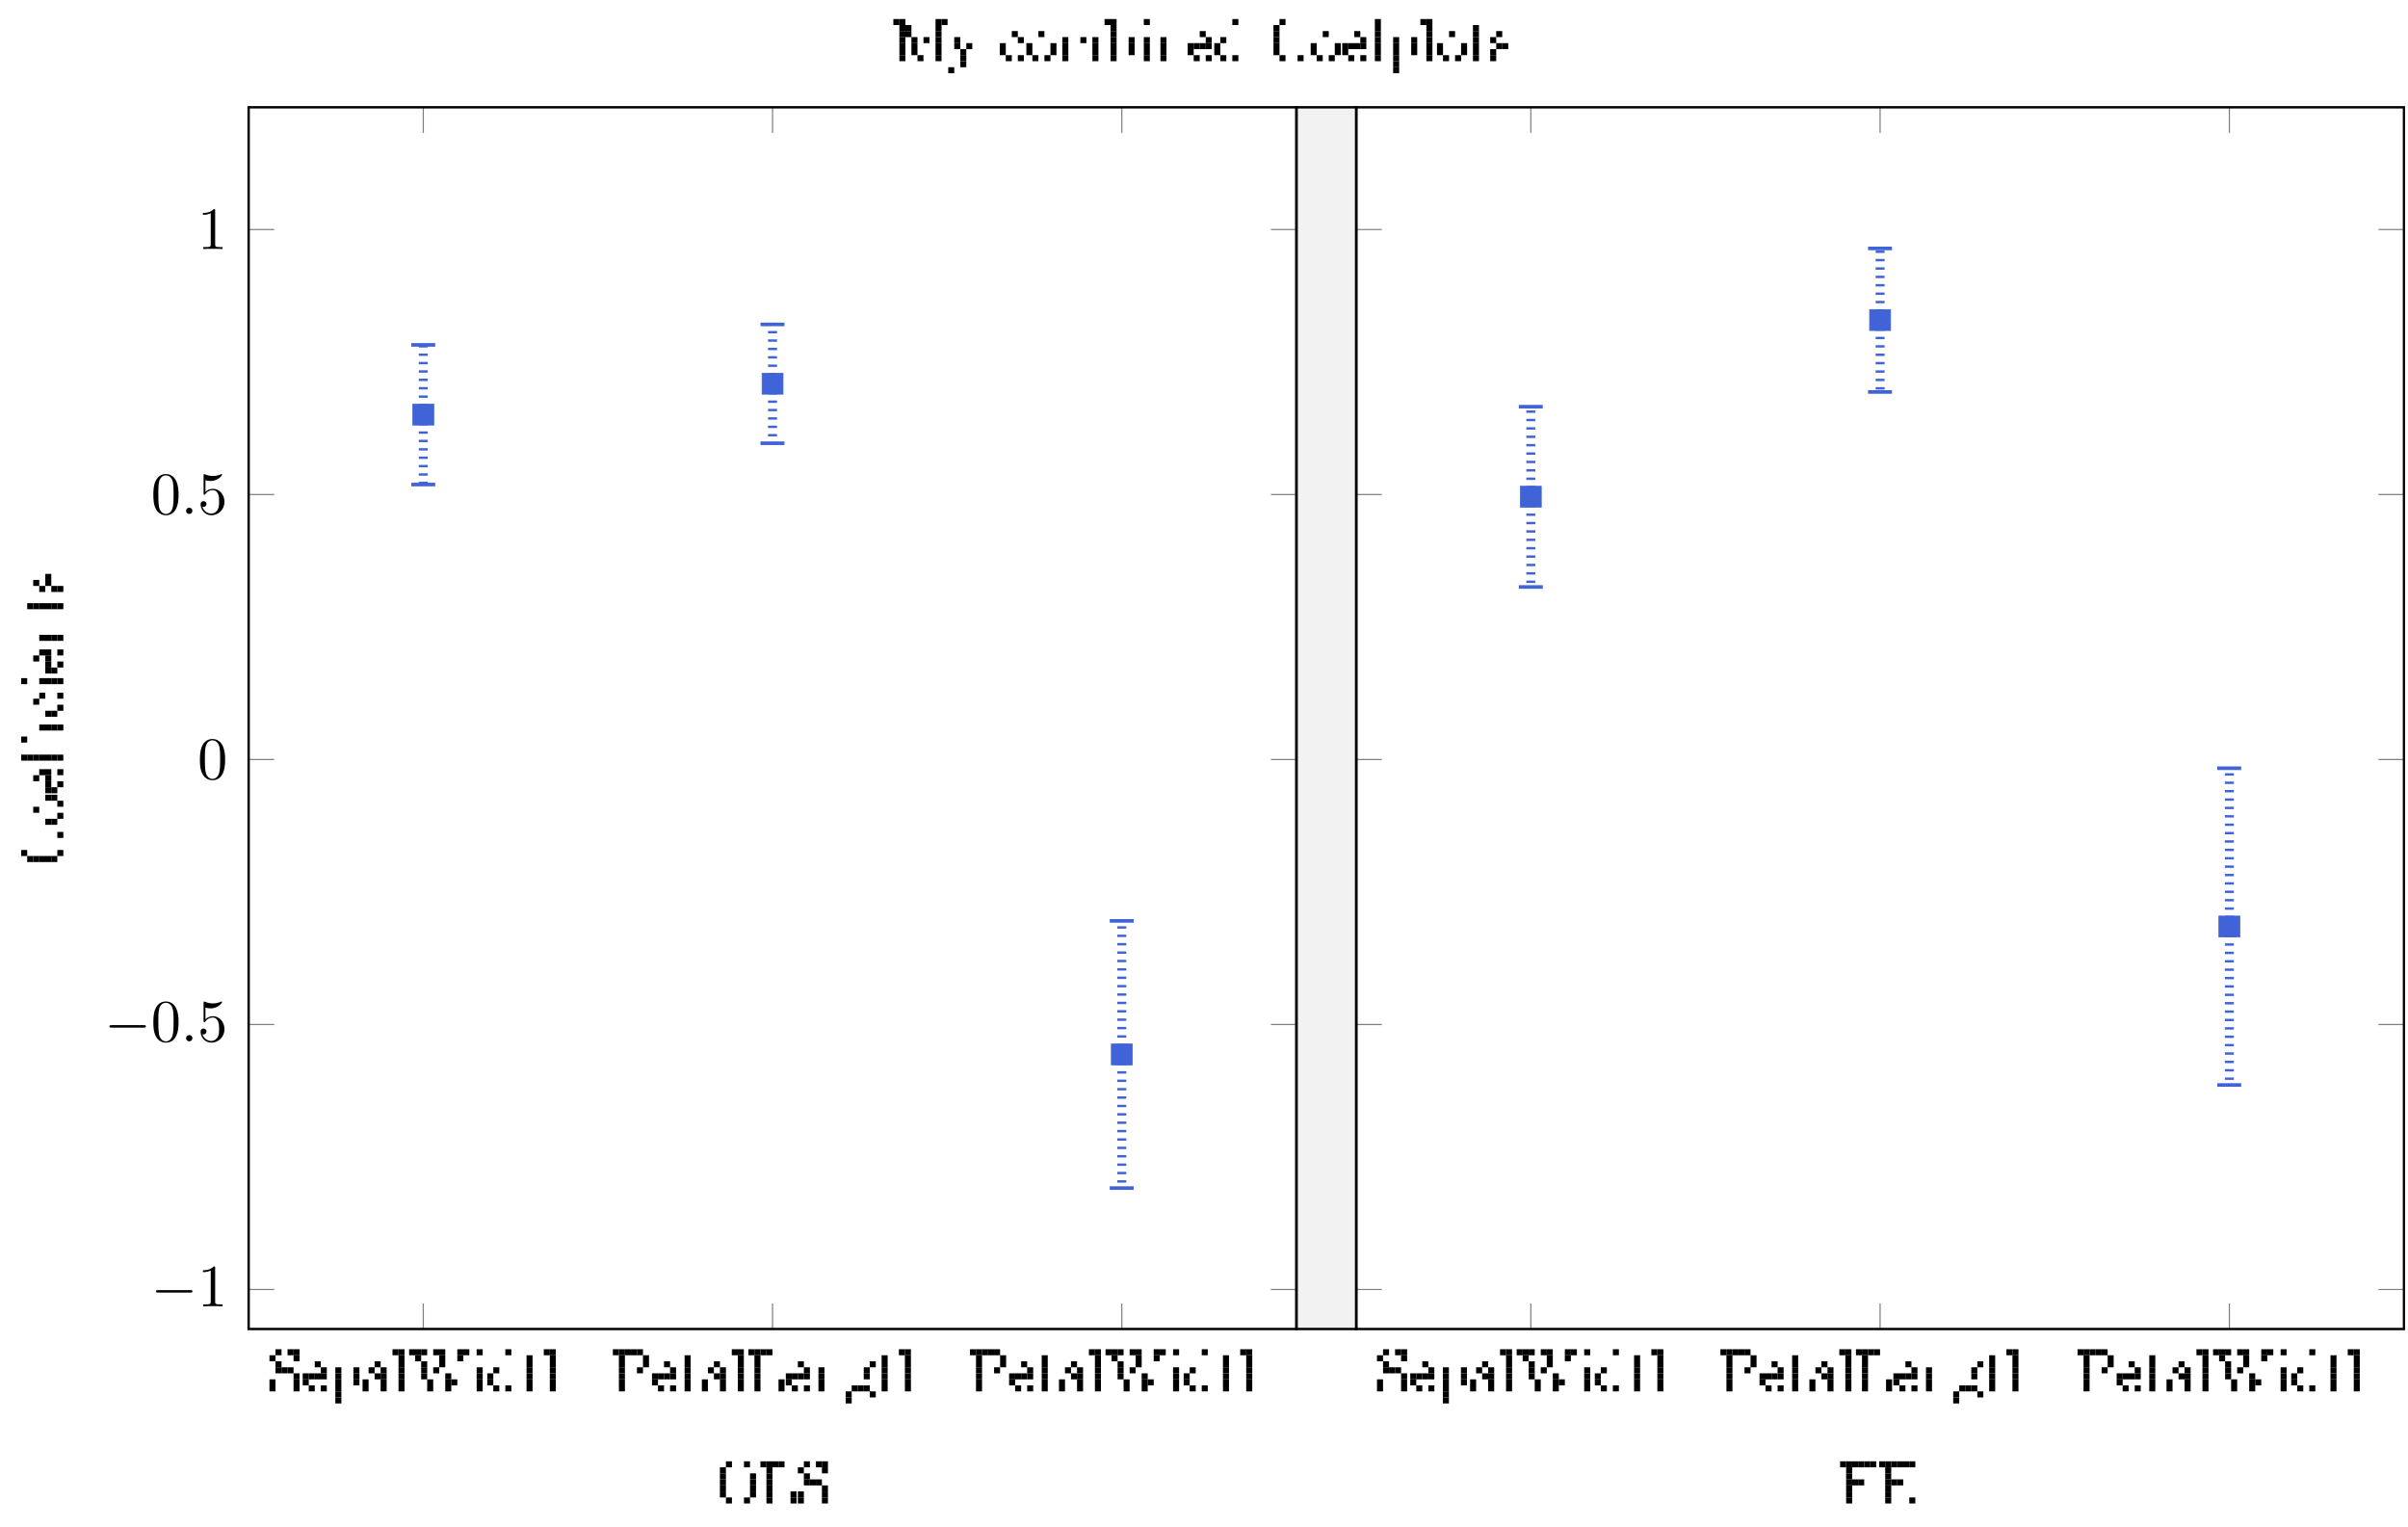 <?xml version="1.0" encoding="UTF-8"?>
<svg xmlns="http://www.w3.org/2000/svg" xmlns:xlink="http://www.w3.org/1999/xlink" width="399.869pt" height="253.461pt" viewBox="0 0 399.869 253.461" version="1.2">
<defs>
<g>
<symbol overflow="visible" id="glyph1-0">
<path style="stroke:none;" d=""/>
</symbol>
<symbol overflow="visible" id="glyph1-1">
<path style="stroke:none;" d="M 6.547 -2.281 C 6.719 -2.281 6.891 -2.281 6.891 -2.484 C 6.891 -2.688 6.719 -2.688 6.547 -2.688 L 1.172 -2.688 C 1 -2.688 0.828 -2.688 0.828 -2.484 C 0.828 -2.281 1 -2.281 1.172 -2.281 Z M 6.547 -2.281 "/>
</symbol>
<symbol overflow="visible" id="glyph2-0">
<path style="stroke:none;" d=""/>
</symbol>
<symbol overflow="visible" id="glyph2-1">
<path style="stroke:none;" d="M 2.922 -6.359 C 2.922 -6.594 2.922 -6.625 2.688 -6.625 C 2.078 -5.984 1.203 -5.984 0.891 -5.984 L 0.891 -5.672 C 1.078 -5.672 1.672 -5.672 2.188 -5.938 L 2.188 -0.781 C 2.188 -0.422 2.156 -0.312 1.266 -0.312 L 0.938 -0.312 L 0.938 0 C 1.297 -0.031 2.156 -0.031 2.547 -0.031 C 2.953 -0.031 3.812 -0.031 4.156 0 L 4.156 -0.312 L 3.844 -0.312 C 2.953 -0.312 2.922 -0.422 2.922 -0.781 Z M 2.922 -6.359 "/>
</symbol>
<symbol overflow="visible" id="glyph2-2">
<path style="stroke:none;" d="M 4.578 -3.188 C 4.578 -3.969 4.516 -4.766 4.172 -5.5 C 3.719 -6.453 2.906 -6.625 2.484 -6.625 C 1.891 -6.625 1.156 -6.359 0.75 -5.438 C 0.438 -4.75 0.391 -3.969 0.391 -3.188 C 0.391 -2.438 0.422 -1.547 0.828 -0.781 C 1.266 0.016 1.984 0.219 2.469 0.219 C 3.016 0.219 3.766 0.016 4.203 -0.938 C 4.516 -1.625 4.578 -2.391 4.578 -3.188 Z M 2.469 0 C 2.094 0 1.5 -0.25 1.328 -1.203 C 1.219 -1.797 1.219 -2.719 1.219 -3.297 C 1.219 -3.938 1.219 -4.594 1.297 -5.125 C 1.484 -6.312 2.219 -6.406 2.469 -6.406 C 2.797 -6.406 3.453 -6.219 3.641 -5.234 C 3.75 -4.688 3.75 -3.922 3.75 -3.297 C 3.75 -2.547 3.75 -1.875 3.641 -1.25 C 3.484 -0.297 2.922 0 2.469 0 Z M 2.469 0 "/>
</symbol>
<symbol overflow="visible" id="glyph2-3">
<path style="stroke:none;" d="M 4.469 -2 C 4.469 -3.188 3.641 -4.172 2.578 -4.172 C 2.094 -4.172 1.672 -4.016 1.312 -3.672 L 1.312 -5.609 C 1.516 -5.547 1.844 -5.469 2.156 -5.469 C 3.375 -5.469 4.078 -6.375 4.078 -6.516 C 4.078 -6.562 4.047 -6.625 3.969 -6.625 C 3.969 -6.625 3.938 -6.625 3.891 -6.594 C 3.703 -6.5 3.203 -6.297 2.547 -6.297 C 2.141 -6.297 1.688 -6.375 1.219 -6.578 C 1.141 -6.609 1.125 -6.609 1.109 -6.609 C 1 -6.609 1 -6.531 1 -6.375 L 1 -3.422 C 1 -3.25 1 -3.172 1.141 -3.172 C 1.219 -3.172 1.234 -3.203 1.266 -3.266 C 1.375 -3.422 1.75 -3.953 2.547 -3.953 C 3.078 -3.953 3.312 -3.5 3.406 -3.312 C 3.562 -2.953 3.578 -2.562 3.578 -2.062 C 3.578 -1.719 3.578 -1.125 3.344 -0.703 C 3.094 -0.312 2.734 -0.062 2.281 -0.062 C 1.547 -0.062 0.984 -0.594 0.812 -1.172 C 0.844 -1.156 0.875 -1.156 0.984 -1.156 C 1.312 -1.156 1.484 -1.406 1.484 -1.641 C 1.484 -1.875 1.312 -2.125 0.984 -2.125 C 0.844 -2.125 0.5 -2.062 0.5 -1.594 C 0.5 -0.75 1.188 0.219 2.297 0.219 C 3.453 0.219 4.469 -0.734 4.469 -2 Z M 4.469 -2 "/>
</symbol>
<symbol overflow="visible" id="glyph3-0">
<path style="stroke:none;" d=""/>
</symbol>
<symbol overflow="visible" id="glyph3-1">
<path style="stroke:none;" d="M 1.906 -0.531 C 1.906 -0.812 1.672 -1.047 1.375 -1.047 C 1.094 -1.047 0.859 -0.812 0.859 -0.531 C 0.859 -0.234 1.094 0 1.375 0 C 1.672 0 1.906 -0.234 1.906 -0.531 Z M 1.906 -0.531 "/>
</symbol>
<symbol overflow="visible" id="glyph0-0">
<g transform="matrix(1,0,0,1,0,-8)">
<rect x="1" y="1" width="1" height="1"/>
<rect x="3" y="1" width="1" height="1"/>
<rect x="4" y="1" width="1" height="1"/>
<rect x="0" y="2" width="1" height="1"/>
<rect x="4" y="2" width="1" height="1"/>
<rect x="1" y="3" width="1" height="1"/>
<rect x="1" y="4" width="1" height="1"/>
<rect x="2" y="4" width="1" height="1"/>
<rect x="3" y="4" width="1" height="1"/>
<rect x="4" y="5" width="1" height="1"/>
<rect x="0" y="6" width="1" height="1"/>
<rect x="4" y="6" width="1" height="1"/>
<rect x="0" y="7" width="1" height="1"/>
<rect x="4" y="7" width="1" height="1"/>
</g>
</symbol>
<symbol overflow="visible" id="glyph0-1">
<g transform="matrix(1,0,0,1,0,-5)">
<rect x="2" y="0" width="1" height="1"/>
<rect x="3" y="1" width="1" height="1"/>
<rect x="0" y="2" width="1" height="1"/>
<rect x="1" y="2" width="1" height="1"/>
<rect x="2" y="2" width="1" height="1"/>
<rect x="3" y="2" width="1" height="1"/>
<rect x="0" y="3" width="1" height="1"/>
<rect x="1" y="4" width="1" height="1"/>
<rect x="3" y="4" width="1" height="1"/>
</g>
</symbol>
<symbol overflow="visible" id="glyph0-2">
<g transform="matrix(1,0,0,1,0,-5)">
<rect x="1" y="1" width="1" height="1"/>
<rect x="4" y="1" width="1" height="1"/>
<rect x="1" y="2" width="1" height="1"/>
<rect x="4" y="2" width="1" height="1"/>
<rect x="1" y="3" width="1" height="1"/>
<rect x="4" y="3" width="1" height="1"/>
<rect x="1" y="4" width="1" height="1"/>
<rect x="1" y="5" width="1" height="1"/>
<rect x="1" y="6" width="1" height="1"/>
</g>
</symbol>
<symbol overflow="visible" id="glyph0-3">
<g transform="matrix(1,0,0,1,0,-5)">
<rect x="2" y="0" width="1" height="1"/>
<rect x="1" y="1" width="1" height="1"/>
<rect x="3" y="1" width="1" height="1"/>
<rect x="2" y="2" width="1" height="1"/>
<rect x="3" y="2" width="1" height="1"/>
<rect x="0" y="3" width="1" height="1"/>
<rect x="3" y="3" width="1" height="1"/>
<rect x="0" y="4" width="1" height="1"/>
<rect x="3" y="4" width="1" height="1"/>
</g>
</symbol>
<symbol overflow="visible" id="glyph0-4">
<g transform="matrix(1,0,0,1,0,-7)">
<rect x="0" y="0" width="1" height="1"/>
<rect x="1" y="0" width="1" height="1"/>
<rect x="1" y="1" width="1" height="1"/>
<rect x="1" y="2" width="1" height="1"/>
<rect x="1" y="3" width="1" height="1"/>
<rect x="1" y="4" width="1" height="1"/>
<rect x="1" y="5" width="1" height="1"/>
<rect x="1" y="6" width="1" height="1"/>
</g>
</symbol>
<symbol overflow="visible" id="glyph0-5">
<g transform="matrix(1,0,0,1,0,-7)">
<rect x="0" y="0" width="1" height="1"/>
<rect x="1" y="0" width="1" height="1"/>
<rect x="2" y="0" width="1" height="1"/>
<rect x="4" y="0" width="1" height="1"/>
<rect x="5" y="0" width="1" height="1"/>
<rect x="8" y="0" width="1" height="1"/>
<rect x="9" y="0" width="1" height="1"/>
<rect x="1" y="1" width="1" height="1"/>
<rect x="5" y="1" width="1" height="1"/>
<rect x="8" y="1" width="1" height="1"/>
<rect x="2" y="2" width="1" height="1"/>
<rect x="5" y="2" width="1" height="1"/>
<rect x="2" y="3" width="1" height="1"/>
<rect x="4" y="3" width="1" height="1"/>
<rect x="2" y="4" width="1" height="1"/>
<rect x="6" y="4" width="1" height="1"/>
<rect x="3" y="5" width="1" height="1"/>
<rect x="6" y="5" width="1" height="1"/>
<rect x="7" y="5" width="1" height="1"/>
<rect x="3" y="6" width="1" height="1"/>
<rect x="6" y="6" width="1" height="1"/>
</g>
</symbol>
<symbol overflow="visible" id="glyph0-6">
<g transform="matrix(1,0,0,1,0,-7)">
<rect x="1" y="0" width="1" height="1"/>
<rect x="1" y="3" width="1" height="1"/>
<rect x="1" y="4" width="1" height="1"/>
<rect x="1" y="5" width="1" height="1"/>
<rect x="1" y="6" width="1" height="1"/>
</g>
</symbol>
<symbol overflow="visible" id="glyph0-7">
<g transform="matrix(1,0,0,1,0,-7)">
<rect x="3" y="0" width="1" height="1"/>
<rect x="1" y="3" width="1" height="1"/>
<rect x="0" y="4" width="1" height="1"/>
<rect x="0" y="5" width="1" height="1"/>
<rect x="1" y="6" width="1" height="1"/>
<rect x="3" y="6" width="1" height="1"/>
</g>
</symbol>
<symbol overflow="visible" id="glyph0-8">
<g transform="matrix(1,0,0,1,0,-7)">
<rect x="1" y="1" width="1" height="1"/>
<rect x="1" y="2" width="1" height="1"/>
<rect x="1" y="3" width="1" height="1"/>
<rect x="1" y="4" width="1" height="1"/>
<rect x="1" y="5" width="1" height="1"/>
<rect x="1" y="6" width="1" height="1"/>
</g>
</symbol>
<symbol overflow="visible" id="glyph0-9">
<g transform="matrix(1,0,0,1,0,-7)">
<rect x="0" y="0" width="1" height="1"/>
<rect x="1" y="0" width="1" height="1"/>
<rect x="1" y="1" width="1" height="1"/>
<rect x="1" y="2" width="1" height="1"/>
<rect x="1" y="3" width="1" height="1"/>
<rect x="1" y="4" width="1" height="1"/>
<rect x="1" y="5" width="1" height="1"/>
<rect x="1" y="6" width="1" height="1"/>
</g>
</symbol>
<symbol overflow="visible" id="glyph0-10">
<g transform="matrix(1,0,0,1,0,-7)">
<rect x="0" y="0" width="1" height="1"/>
<rect x="1" y="0" width="1" height="1"/>
<rect x="2" y="0" width="1" height="1"/>
<rect x="3" y="0" width="1" height="1"/>
<rect x="4" y="0" width="1" height="1"/>
<rect x="1" y="1" width="1" height="1"/>
<rect x="5" y="1" width="1" height="1"/>
<rect x="1" y="2" width="1" height="1"/>
<rect x="5" y="2" width="1" height="1"/>
<rect x="1" y="3" width="1" height="1"/>
<rect x="4" y="3" width="1" height="1"/>
<rect x="1" y="4" width="1" height="1"/>
<rect x="1" y="5" width="1" height="1"/>
<rect x="1" y="6" width="1" height="1"/>
</g>
</symbol>
<symbol overflow="visible" id="glyph0-11">
<g transform="matrix(1,0,0,1,0,-7)">
<rect x="0" y="0" width="1" height="1"/>
<rect x="1" y="0" width="1" height="1"/>
<rect x="2" y="0" width="1" height="1"/>
<rect x="3" y="0" width="1" height="1"/>
<rect x="1" y="1" width="1" height="1"/>
<rect x="1" y="2" width="1" height="1"/>
<rect x="1" y="3" width="1" height="1"/>
<rect x="1" y="4" width="1" height="1"/>
<rect x="1" y="5" width="1" height="1"/>
<rect x="5" y="5" width="1" height="1"/>
<rect x="1" y="6" width="1" height="1"/>
<rect x="5" y="6" width="1" height="1"/>
</g>
</symbol>
<symbol overflow="visible" id="glyph0-12">
<g transform="matrix(1,0,0,1,0,-5)">
<rect x="1" y="1" width="1" height="1"/>
<rect x="1" y="2" width="1" height="1"/>
<rect x="1" y="3" width="1" height="1"/>
<rect x="1" y="4" width="1" height="1"/>
</g>
</symbol>
<symbol overflow="visible" id="glyph0-13">
<g transform="matrix(1,0,0,1,0,-5)">
<rect x="4" y="0" width="1" height="1"/>
<rect x="3" y="1" width="1" height="1"/>
<rect x="3" y="2" width="1" height="1"/>
<rect x="1" y="4" width="1" height="1"/>
<rect x="2" y="4" width="1" height="1"/>
<rect x="3" y="4" width="1" height="1"/>
<rect x="0" y="5" width="1" height="1"/>
<rect x="4" y="5" width="1" height="1"/>
<rect x="0" y="6" width="1" height="1"/>
</g>
</symbol>
<symbol overflow="visible" id="glyph0-14">
<g transform="matrix(1,0,0,1,0,-8)">
<rect x="2" y="1" width="1" height="1"/>
<rect x="5" y="1" width="1" height="1"/>
<rect x="1" y="2" width="1" height="1"/>
<rect x="1" y="3" width="1" height="1"/>
<rect x="6" y="3" width="1" height="1"/>
<rect x="1" y="4" width="1" height="1"/>
<rect x="6" y="4" width="1" height="1"/>
<rect x="1" y="5" width="1" height="1"/>
<rect x="6" y="5" width="1" height="1"/>
<rect x="1" y="6" width="1" height="1"/>
<rect x="6" y="6" width="1" height="1"/>
<rect x="2" y="7" width="1" height="1"/>
<rect x="5" y="7" width="1" height="1"/>
</g>
</symbol>
<symbol overflow="visible" id="glyph0-15">
<g transform="matrix(1,0,0,1,0,-7)">
<rect x="0" y="0" width="1" height="1"/>
<rect x="1" y="0" width="1" height="1"/>
<rect x="2" y="0" width="1" height="1"/>
<rect x="3" y="0" width="1" height="1"/>
<rect x="4" y="0" width="1" height="1"/>
<rect x="5" y="0" width="1" height="1"/>
<rect x="1" y="1" width="1" height="1"/>
<rect x="1" y="2" width="1" height="1"/>
<rect x="1" y="3" width="1" height="1"/>
<rect x="2" y="3" width="1" height="1"/>
<rect x="3" y="3" width="1" height="1"/>
<rect x="1" y="4" width="1" height="1"/>
<rect x="1" y="5" width="1" height="1"/>
<rect x="1" y="6" width="1" height="1"/>
</g>
</symbol>
<symbol overflow="visible" id="glyph0-16">
<g transform="matrix(1,0,0,1,0,-7)">
<rect x="0" y="0" width="1" height="1"/>
<rect x="1" y="0" width="1" height="1"/>
<rect x="2" y="0" width="1" height="1"/>
<rect x="3" y="0" width="1" height="1"/>
<rect x="4" y="0" width="1" height="1"/>
<rect x="5" y="0" width="1" height="1"/>
<rect x="1" y="1" width="1" height="1"/>
<rect x="1" y="2" width="1" height="1"/>
<rect x="1" y="3" width="1" height="1"/>
<rect x="2" y="3" width="1" height="1"/>
<rect x="3" y="3" width="1" height="1"/>
<rect x="1" y="4" width="1" height="1"/>
<rect x="1" y="5" width="1" height="1"/>
<rect x="1" y="6" width="1" height="1"/>
<rect x="5" y="6" width="1" height="1"/>
</g>
</symbol>
<symbol overflow="visible" id="glyph0-17">
<g transform="matrix(1,0,0,1,0,-7)">
<rect x="0" y="0" width="1" height="1"/>
<rect x="1" y="0" width="1" height="1"/>
<rect x="7" y="0" width="1" height="1"/>
<rect x="8" y="0" width="1" height="1"/>
<rect x="1" y="1" width="1" height="1"/>
<rect x="2" y="1" width="1" height="1"/>
<rect x="7" y="1" width="1" height="1"/>
<rect x="1" y="2" width="1" height="1"/>
<rect x="2" y="2" width="1" height="1"/>
<rect x="7" y="2" width="1" height="1"/>
<rect x="1" y="3" width="1" height="1"/>
<rect x="3" y="3" width="1" height="1"/>
<rect x="5" y="3" width="1" height="1"/>
<rect x="7" y="3" width="1" height="1"/>
<rect x="1" y="4" width="1" height="1"/>
<rect x="3" y="4" width="1" height="1"/>
<rect x="7" y="4" width="1" height="1"/>
<rect x="1" y="5" width="1" height="1"/>
<rect x="3" y="5" width="1" height="1"/>
<rect x="7" y="5" width="1" height="1"/>
<rect x="1" y="6" width="1" height="1"/>
<rect x="4" y="6" width="1" height="1"/>
<rect x="7" y="6" width="1" height="1"/>
</g>
</symbol>
<symbol overflow="visible" id="glyph0-18">
<g transform="matrix(1,0,0,1,0,-5)">
<rect x="1" y="1" width="1" height="1"/>
<rect x="1" y="2" width="1" height="1"/>
<rect x="3" y="2" width="1" height="1"/>
<rect x="2" y="3" width="1" height="1"/>
<rect x="2" y="4" width="1" height="1"/>
<rect x="2" y="5" width="1" height="1"/>
<rect x="0" y="6" width="1" height="1"/>
</g>
</symbol>
<symbol overflow="visible" id="glyph0-19">
<g transform="matrix(1,0,0,1,0,-5)">
<rect x="2" y="0" width="1" height="1"/>
<rect x="3" y="1" width="1" height="1"/>
<rect x="0" y="2" width="1" height="1"/>
<rect x="0" y="3" width="1" height="1"/>
<rect x="1" y="4" width="1" height="1"/>
<rect x="3" y="4" width="1" height="1"/>
</g>
</symbol>
<symbol overflow="visible" id="glyph0-20">
<g transform="matrix(1,0,0,1,0,-5)">
<rect x="2" y="0" width="1" height="1"/>
<rect x="0" y="2" width="1" height="1"/>
<rect x="4" y="2" width="1" height="1"/>
<rect x="0" y="3" width="1" height="1"/>
<rect x="4" y="3" width="1" height="1"/>
<rect x="1" y="4" width="1" height="1"/>
<rect x="3" y="4" width="1" height="1"/>
</g>
</symbol>
<symbol overflow="visible" id="glyph0-21">
<g transform="matrix(1,0,0,1,0,-5)">
<rect x="1" y="1" width="1" height="1"/>
<rect x="4" y="1" width="1" height="1"/>
<rect x="6" y="1" width="1" height="1"/>
<rect x="1" y="2" width="1" height="1"/>
<rect x="6" y="2" width="1" height="1"/>
<rect x="1" y="3" width="1" height="1"/>
<rect x="6" y="3" width="1" height="1"/>
<rect x="1" y="4" width="1" height="1"/>
<rect x="6" y="4" width="1" height="1"/>
</g>
</symbol>
<symbol overflow="visible" id="glyph0-22">
<g transform="matrix(1,0,0,1,0,-7)">
<rect x="0" y="0" width="1" height="1"/>
<rect x="1" y="0" width="1" height="1"/>
<rect x="1" y="1" width="1" height="1"/>
<rect x="1" y="2" width="1" height="1"/>
<rect x="1" y="3" width="1" height="1"/>
<rect x="4" y="3" width="1" height="1"/>
<rect x="1" y="4" width="1" height="1"/>
<rect x="4" y="4" width="1" height="1"/>
<rect x="1" y="5" width="1" height="1"/>
<rect x="4" y="5" width="1" height="1"/>
<rect x="1" y="6" width="1" height="1"/>
</g>
</symbol>
<symbol overflow="visible" id="glyph0-23">
<g transform="matrix(1,0,0,1,0,-8)">
<rect x="2" y="1" width="1" height="1"/>
<rect x="1" y="2" width="1" height="1"/>
<rect x="1" y="3" width="1" height="1"/>
<rect x="1" y="4" width="1" height="1"/>
<rect x="1" y="5" width="1" height="1"/>
<rect x="1" y="6" width="1" height="1"/>
<rect x="2" y="7" width="1" height="1"/>
<rect x="5" y="7" width="1" height="1"/>
</g>
</symbol>
<symbol overflow="visible" id="glyph0-24">
<g transform="matrix(1,0,0,1,0,-8)">
<rect x="1" y="1" width="1" height="1"/>
<rect x="1" y="2" width="1" height="1"/>
<rect x="1" y="3" width="1" height="1"/>
<rect x="1" y="4" width="1" height="1"/>
<rect x="1" y="5" width="1" height="1"/>
<rect x="1" y="6" width="1" height="1"/>
<rect x="1" y="7" width="1" height="1"/>
</g>
</symbol>
<symbol overflow="visible" id="glyph0-25">
<g transform="matrix(1,0,0,1,0,-5)">
<rect x="1" y="0" width="1" height="1"/>
<rect x="0" y="1" width="1" height="1"/>
<rect x="1" y="2" width="1" height="1"/>
<rect x="2" y="2" width="1" height="1"/>
<rect x="0" y="3" width="1" height="1"/>
<rect x="0" y="4" width="1" height="1"/>
</g>
</symbol>
<symbol overflow="visible" id="glyph4-0">
<g transform="matrix(1,0,0,1,-8,-7)">
<rect x="7" y="1" width="1" height="1"/>
<rect x="1" y="4" width="1" height="1"/>
<rect x="7" y="4" width="1" height="1"/>
<rect x="2" y="5" width="1" height="1"/>
<rect x="3" y="5" width="1" height="1"/>
<rect x="4" y="5" width="1" height="1"/>
<rect x="5" y="5" width="1" height="1"/>
<rect x="6" y="5" width="1" height="1"/>
</g>
</symbol>
<symbol overflow="visible" id="glyph4-1">
<g transform="matrix(1,0,0,1,-5,-5)">
<rect x="2" y="0" width="1" height="1"/>
<rect x="3" y="0" width="1" height="1"/>
<rect x="4" y="1" width="1" height="1"/>
<rect x="0" y="2" width="1" height="1"/>
<rect x="4" y="3" width="1" height="1"/>
<rect x="2" y="4" width="1" height="1"/>
<rect x="3" y="4" width="1" height="1"/>
</g>
</symbol>
<symbol overflow="visible" id="glyph4-2">
<g transform="matrix(1,0,0,1,-5,-5)">
<rect x="1" y="1" width="1" height="1"/>
<rect x="2" y="1" width="1" height="1"/>
<rect x="4" y="1" width="1" height="1"/>
<rect x="0" y="2" width="1" height="1"/>
<rect x="2" y="2" width="1" height="1"/>
<rect x="2" y="3" width="1" height="1"/>
<rect x="4" y="3" width="1" height="1"/>
<rect x="2" y="4" width="1" height="1"/>
<rect x="3" y="4" width="1" height="1"/>
</g>
</symbol>
<symbol overflow="visible" id="glyph4-3">
<g transform="matrix(1,0,0,1,-8,-9)">
<rect x="4" y="2" width="1" height="1"/>
<rect x="5" y="2" width="1" height="1"/>
<rect x="6" y="2" width="1" height="1"/>
<rect x="7" y="2" width="1" height="1"/>
<rect x="1" y="4" width="1" height="1"/>
<rect x="1" y="7" width="1" height="1"/>
<rect x="2" y="7" width="1" height="1"/>
<rect x="3" y="7" width="1" height="1"/>
<rect x="4" y="7" width="1" height="1"/>
<rect x="5" y="7" width="1" height="1"/>
<rect x="6" y="7" width="1" height="1"/>
<rect x="7" y="7" width="1" height="1"/>
</g>
</symbol>
<symbol overflow="visible" id="glyph4-4">
<g transform="matrix(1,0,0,1,-5,-5)">
<rect x="1" y="1" width="1" height="1"/>
<rect x="4" y="1" width="1" height="1"/>
<rect x="0" y="2" width="1" height="1"/>
<rect x="4" y="3" width="1" height="1"/>
<rect x="2" y="4" width="1" height="1"/>
<rect x="3" y="4" width="1" height="1"/>
</g>
</symbol>
<symbol overflow="visible" id="glyph4-5">
<g transform="matrix(1,0,0,1,-7,-3)">
<rect x="0" y="1" width="1" height="1"/>
<rect x="3" y="1" width="1" height="1"/>
<rect x="4" y="1" width="1" height="1"/>
<rect x="5" y="1" width="1" height="1"/>
<rect x="6" y="1" width="1" height="1"/>
</g>
</symbol>
<symbol overflow="visible" id="glyph4-6">
<g transform="matrix(1,0,0,1,-5,-6)">
<rect x="1" y="4" width="1" height="1"/>
<rect x="2" y="4" width="1" height="1"/>
<rect x="3" y="4" width="1" height="1"/>
<rect x="4" y="4" width="1" height="1"/>
</g>
</symbol>
<symbol overflow="visible" id="glyph4-7">
<g transform="matrix(1,0,0,1,-7,-4)">
<rect x="1" y="2" width="1" height="1"/>
<rect x="2" y="2" width="1" height="1"/>
<rect x="3" y="2" width="1" height="1"/>
<rect x="4" y="2" width="1" height="1"/>
<rect x="5" y="2" width="1" height="1"/>
<rect x="6" y="2" width="1" height="1"/>
</g>
</symbol>
<symbol overflow="visible" id="glyph4-8">
<g transform="matrix(1,0,0,1,-5,-4)">
<rect x="2" y="1" width="1" height="1"/>
<rect x="0" y="2" width="1" height="1"/>
<rect x="2" y="2" width="1" height="1"/>
<rect x="1" y="3" width="1" height="1"/>
<rect x="3" y="3" width="1" height="1"/>
<rect x="4" y="3" width="1" height="1"/>
</g>
</symbol>
</g>
<clipPath id="clip1">
  <path d="M 225 38 L 399.379 38 L 399.379 215 L 225 215 Z M 225 38 "/>
</clipPath>
<clipPath id="clip2">
  <path d="M 225 17 L 399.379 17 L 399.379 221 L 225 221 Z M 225 17 "/>
</clipPath>
</defs>
<g id="surface1">
<path style="fill:none;stroke-width:0.199;stroke-linecap:butt;stroke-linejoin:miter;stroke:rgb(50%,50%,50%);stroke-opacity:1;stroke-miterlimit:10;" d="M 29.057 -0.001 L 29.057 4.25 M 87.172 -0.001 L 87.172 4.25 M 145.288 -0.001 L 145.288 4.25 M 29.057 203.239 L 29.057 198.988 M 87.172 203.239 L 87.172 198.988 M 145.288 203.239 L 145.288 198.988 " transform="matrix(0.998,0,0,-0.998,41.29,220.644)"/>
<path style="fill:none;stroke-width:0.199;stroke-linecap:butt;stroke-linejoin:miter;stroke:rgb(50%,50%,50%);stroke-opacity:1;stroke-miterlimit:10;" d="M -0.001 6.572 L 4.25 6.572 M -0.001 50.654 L 4.25 50.654 M -0.001 94.735 L 4.25 94.735 M -0.001 138.817 L 4.25 138.817 M -0.001 182.899 L 4.25 182.899 M 174.346 6.572 L 170.095 6.572 M 174.346 50.654 L 170.095 50.654 M 174.346 94.735 L 170.095 94.735 M 174.346 138.817 L 170.095 138.817 M 174.346 182.899 L 170.095 182.899 " transform="matrix(0.998,0,0,-0.998,41.29,220.644)"/>
<path style="fill:none;stroke-width:0.399;stroke-linecap:butt;stroke-linejoin:miter;stroke:rgb(0%,0%,0%);stroke-opacity:1;stroke-miterlimit:10;" d="M -0.001 -0.001 L -0.001 203.239 L 174.346 203.239 L 174.346 -0.001 Z M -0.001 -0.001 " transform="matrix(0.998,0,0,-0.998,41.29,220.644)"/>
<g style="fill:rgb(0%,0%,0%);fill-opacity:1;">
  <use xlink:href="#glyph0-0" x="44.748" y="231.003"/>
  <use xlink:href="#glyph0-1" x="50.269" y="231.003"/>
  <use xlink:href="#glyph0-2" x="54.686" y="231.003"/>
  <use xlink:href="#glyph0-3" x="60.207" y="231.003"/>
  <use xlink:href="#glyph0-4" x="65.177" y="231.003"/>
  <use xlink:href="#glyph0-5" x="67.939" y="231.003"/>
  <use xlink:href="#glyph0-6" x="78.153" y="231.003"/>
  <use xlink:href="#glyph0-7" x="80.915" y="231.003"/>
  <use xlink:href="#glyph0-8" x="86.436" y="231.003"/>
  <use xlink:href="#glyph0-9" x="90.301" y="231.003"/>
</g>
<g style="fill:rgb(0%,0%,0%);fill-opacity:1;">
  <use xlink:href="#glyph0-10" x="101.772" y="231.003"/>
</g>
<g style="fill:rgb(0%,0%,0%);fill-opacity:1;">
  <use xlink:href="#glyph0-1" x="108.268" y="231.003"/>
  <use xlink:href="#glyph0-8" x="112.685" y="231.003"/>
  <use xlink:href="#glyph0-3" x="116.55" y="231.003"/>
  <use xlink:href="#glyph0-4" x="121.519" y="231.003"/>
  <use xlink:href="#glyph0-11" x="124.281" y="231.003"/>
  <use xlink:href="#glyph0-1" x="130.493" y="231.003"/>
  <use xlink:href="#glyph0-12" x="134.91" y="231.003"/>
  <use xlink:href="#glyph0-13" x="140.431" y="231.003"/>
  <use xlink:href="#glyph0-8" x="145.401" y="231.003"/>
  <use xlink:href="#glyph0-9" x="149.266" y="231.003"/>
</g>
<g style="fill:rgb(0%,0%,0%);fill-opacity:1;">
  <use xlink:href="#glyph0-10" x="161.075" y="231.003"/>
</g>
<g style="fill:rgb(0%,0%,0%);fill-opacity:1;">
  <use xlink:href="#glyph0-1" x="167.571" y="231.003"/>
  <use xlink:href="#glyph0-8" x="171.987" y="231.003"/>
  <use xlink:href="#glyph0-3" x="175.852" y="231.003"/>
  <use xlink:href="#glyph0-4" x="180.822" y="231.003"/>
  <use xlink:href="#glyph0-5" x="183.584" y="231.003"/>
  <use xlink:href="#glyph0-6" x="193.798" y="231.003"/>
  <use xlink:href="#glyph0-7" x="196.56" y="231.003"/>
  <use xlink:href="#glyph0-8" x="202.081" y="231.003"/>
  <use xlink:href="#glyph0-9" x="205.946" y="231.003"/>
</g>
<g style="fill:rgb(0%,0%,0%);fill-opacity:1;">
  <use xlink:href="#glyph1-1" x="25.075" y="216.875"/>
</g>
<g style="fill:rgb(0%,0%,0%);fill-opacity:1;">
  <use xlink:href="#glyph2-1" x="32.807" y="216.875"/>
</g>
<g style="fill:rgb(0%,0%,0%);fill-opacity:1;">
  <use xlink:href="#glyph1-1" x="17.343" y="172.887"/>
</g>
<g style="fill:rgb(0%,0%,0%);fill-opacity:1;">
  <use xlink:href="#glyph2-2" x="25.075" y="172.887"/>
</g>
<g style="fill:rgb(0%,0%,0%);fill-opacity:1;">
  <use xlink:href="#glyph3-1" x="30.046" y="172.887"/>
</g>
<g style="fill:rgb(0%,0%,0%);fill-opacity:1;">
  <use xlink:href="#glyph2-3" x="32.807" y="172.887"/>
</g>
<g style="fill:rgb(0%,0%,0%);fill-opacity:1;">
  <use xlink:href="#glyph2-2" x="32.807" y="129.313"/>
</g>
<g style="fill:rgb(0%,0%,0%);fill-opacity:1;">
  <use xlink:href="#glyph2-2" x="25.075" y="85.326"/>
</g>
<g style="fill:rgb(0%,0%,0%);fill-opacity:1;">
  <use xlink:href="#glyph3-1" x="30.046" y="85.326"/>
</g>
<g style="fill:rgb(0%,0%,0%);fill-opacity:1;">
  <use xlink:href="#glyph2-3" x="32.807" y="85.326"/>
</g>
<g style="fill:rgb(0%,0%,0%);fill-opacity:1;">
  <use xlink:href="#glyph2-1" x="32.807" y="41.338"/>
</g>
<path style="fill:none;stroke-width:1.494;stroke-linecap:butt;stroke-linejoin:miter;stroke:rgb(25.098%,38.823%,84.705%);stroke-opacity:1;stroke-dasharray:0.399,0.996;stroke-miterlimit:10;" d="M 29.057 152.115 L 29.057 163.73 " transform="matrix(0.998,0,0,-0.998,41.29,220.644)"/>
<path style="fill:none;stroke-width:0.598;stroke-linecap:butt;stroke-linejoin:miter;stroke:rgb(25.098%,38.823%,84.705%);stroke-opacity:1;stroke-miterlimit:10;" d="M -0.001 1.993 L -0.001 -1.992 " transform="matrix(0,-0.998,-0.998,0,70.285,57.264)"/>
<path style="fill:none;stroke-width:1.494;stroke-linecap:butt;stroke-linejoin:miter;stroke:rgb(25.098%,38.823%,84.705%);stroke-opacity:1;stroke-dasharray:0.399,0.996;stroke-miterlimit:10;" d="M 29.057 152.115 L 29.057 140.504 " transform="matrix(0.998,0,0,-0.998,41.29,220.644)"/>
<path style="fill:none;stroke-width:0.598;stroke-linecap:butt;stroke-linejoin:miter;stroke:rgb(25.098%,38.823%,84.705%);stroke-opacity:1;stroke-miterlimit:10;" d="M 0.001 1.992 L 0.001 -1.993 " transform="matrix(0,0.998,0.998,0,70.285,80.44)"/>
<path style="fill:none;stroke-width:1.494;stroke-linecap:butt;stroke-linejoin:miter;stroke:rgb(25.098%,38.823%,84.705%);stroke-opacity:1;stroke-dasharray:0.399,0.996;stroke-miterlimit:10;" d="M 87.172 157.255 L 87.172 167.139 " transform="matrix(0.998,0,0,-0.998,41.29,220.644)"/>
<path style="fill:none;stroke-width:0.598;stroke-linecap:butt;stroke-linejoin:miter;stroke:rgb(25.098%,38.823%,84.705%);stroke-opacity:1;stroke-miterlimit:10;" d="M -0.002 1.992 L -0.002 -1.993 " transform="matrix(0,-0.998,-0.998,0,128.277,53.861)"/>
<path style="fill:none;stroke-width:1.494;stroke-linecap:butt;stroke-linejoin:miter;stroke:rgb(25.098%,38.823%,84.705%);stroke-opacity:1;stroke-dasharray:0.399,0.996;stroke-miterlimit:10;" d="M 87.172 157.255 L 87.172 147.374 " transform="matrix(0.998,0,0,-0.998,41.29,220.644)"/>
<path style="fill:none;stroke-width:0.598;stroke-linecap:butt;stroke-linejoin:miter;stroke:rgb(25.098%,38.823%,84.705%);stroke-opacity:1;stroke-miterlimit:10;" d="M 0 1.993 L 0 -1.992 " transform="matrix(0,0.998,0.998,0,128.277,73.586)"/>
<path style="fill:none;stroke-width:1.494;stroke-linecap:butt;stroke-linejoin:miter;stroke:rgb(25.098%,38.823%,84.705%);stroke-opacity:1;stroke-dasharray:0.399,0.996;stroke-miterlimit:10;" d="M 145.288 45.674 L 145.288 67.897 " transform="matrix(0.998,0,0,-0.998,41.29,220.644)"/>
<path style="fill:none;stroke-width:0.598;stroke-linecap:butt;stroke-linejoin:miter;stroke:rgb(25.098%,38.823%,84.705%);stroke-opacity:1;stroke-miterlimit:10;" d="M -0.001 1.992 L -0.001 -1.993 " transform="matrix(0,-0.998,-0.998,0,186.269,152.89)"/>
<path style="fill:none;stroke-width:1.494;stroke-linecap:butt;stroke-linejoin:miter;stroke:rgb(25.098%,38.823%,84.705%);stroke-opacity:1;stroke-dasharray:0.399,0.996;stroke-miterlimit:10;" d="M 145.288 45.674 L 145.288 23.451 " transform="matrix(0.998,0,0,-0.998,41.29,220.644)"/>
<path style="fill:none;stroke-width:0.598;stroke-linecap:butt;stroke-linejoin:miter;stroke:rgb(25.098%,38.823%,84.705%);stroke-opacity:1;stroke-miterlimit:10;" d="M -0.001 1.994 L -0.001 -1.994 " transform="matrix(0,0.998,0.998,0,186.268,197.244)"/>
<path style="fill-rule:nonzero;fill:rgb(25.098%,38.823%,84.705%);fill-opacity:1;stroke-width:0.12;stroke-linecap:butt;stroke-linejoin:miter;stroke:rgb(25.098%,38.823%,84.705%);stroke-opacity:1;stroke-miterlimit:10;" d="M 27.315 150.373 L 30.803 150.373 L 30.803 153.861 L 27.315 153.861 Z M 27.315 150.373 " transform="matrix(0.998,0,0,-0.998,41.29,220.644)"/>
<path style="fill-rule:nonzero;fill:rgb(25.098%,38.823%,84.705%);fill-opacity:1;stroke-width:0.12;stroke-linecap:butt;stroke-linejoin:miter;stroke:rgb(25.098%,38.823%,84.705%);stroke-opacity:1;stroke-miterlimit:10;" d="M 85.43 155.513 L 88.918 155.513 L 88.918 159.001 L 85.43 159.001 Z M 85.43 155.513 " transform="matrix(0.998,0,0,-0.998,41.29,220.644)"/>
<path style="fill-rule:nonzero;fill:rgb(25.098%,38.823%,84.705%);fill-opacity:1;stroke-width:0.12;stroke-linecap:butt;stroke-linejoin:miter;stroke:rgb(25.098%,38.823%,84.705%);stroke-opacity:1;stroke-miterlimit:10;" d="M 143.546 43.932 L 147.034 43.932 L 147.034 47.42 L 143.546 47.42 Z M 143.546 43.932 " transform="matrix(0.998,0,0,-0.998,41.29,220.644)"/>
<g style="fill:rgb(0%,0%,0%);fill-opacity:1;">
  <use xlink:href="#glyph4-0" x="10.518" y="144.118"/>
  <use xlink:href="#glyph4-1" x="10.518" y="136.939"/>
</g>
<g style="fill:rgb(0%,0%,0%);fill-opacity:1;">
  <use xlink:href="#glyph4-2" x="10.518" y="131.701"/>
  <use xlink:href="#glyph4-3" x="10.518" y="127.284"/>
  <use xlink:href="#glyph4-4" x="10.518" y="119.001"/>
  <use xlink:href="#glyph4-5" x="10.518" y="114.585"/>
  <use xlink:href="#glyph4-2" x="10.518" y="111.823"/>
</g>
<g style="fill:rgb(0%,0%,0%);fill-opacity:1;">
  <use xlink:href="#glyph4-6" x="10.518" y="107.397"/>
</g>
<g style="fill:rgb(0%,0%,0%);fill-opacity:1;">
  <use xlink:href="#glyph4-7" x="10.518" y="102.143"/>
  <use xlink:href="#glyph4-8" x="10.518" y="98.279"/>
</g>
<path style="fill:none;stroke-width:0.199;stroke-linecap:butt;stroke-linejoin:miter;stroke:rgb(50%,50%,50%);stroke-opacity:1;stroke-miterlimit:10;" d="M 29.059 -0.001 L 29.059 4.25 M 87.175 -0.001 L 87.175 4.25 M 145.29 -0.001 L 145.29 4.25 M 29.059 203.239 L 29.059 198.988 M 87.175 203.239 L 87.175 198.988 M 145.29 203.239 L 145.29 198.988 " transform="matrix(0.998,0,0,-0.998,225.206,220.644)"/>
<g clip-path="url(#clip1)" clip-rule="nonzero">
<path style="fill:none;stroke-width:0.199;stroke-linecap:butt;stroke-linejoin:miter;stroke:rgb(50%,50%,50%);stroke-opacity:1;stroke-miterlimit:10;" d="M 0.001 6.572 L 4.252 6.572 M 0.001 50.654 L 4.252 50.654 M 0.001 94.735 L 4.252 94.735 M 0.001 138.817 L 4.252 138.817 M 0.001 182.899 L 4.252 182.899 M 174.348 6.572 L 170.097 6.572 M 174.348 50.654 L 170.097 50.654 M 174.348 94.735 L 170.097 94.735 M 174.348 138.817 L 170.097 138.817 M 174.348 182.899 L 170.097 182.899 " transform="matrix(0.998,0,0,-0.998,225.206,220.644)"/>
</g>
<g clip-path="url(#clip2)" clip-rule="nonzero">
<path style="fill:none;stroke-width:0.399;stroke-linecap:butt;stroke-linejoin:miter;stroke:rgb(0%,0%,0%);stroke-opacity:1;stroke-miterlimit:10;" d="M 0.001 -0.001 L 0.001 203.239 L 174.348 203.239 L 174.348 -0.001 Z M 0.001 -0.001 " transform="matrix(0.998,0,0,-0.998,225.206,220.644)"/>
</g>
<g style="fill:rgb(0%,0%,0%);fill-opacity:1;">
  <use xlink:href="#glyph0-0" x="228.663" y="231.003"/>
  <use xlink:href="#glyph0-1" x="234.185" y="231.003"/>
  <use xlink:href="#glyph0-2" x="238.602" y="231.003"/>
  <use xlink:href="#glyph0-3" x="244.123" y="231.003"/>
  <use xlink:href="#glyph0-4" x="249.093" y="231.003"/>
  <use xlink:href="#glyph0-5" x="251.854" y="231.003"/>
  <use xlink:href="#glyph0-6" x="262.069" y="231.003"/>
  <use xlink:href="#glyph0-7" x="264.831" y="231.003"/>
  <use xlink:href="#glyph0-8" x="270.352" y="231.003"/>
  <use xlink:href="#glyph0-9" x="274.217" y="231.003"/>
</g>
<g style="fill:rgb(0%,0%,0%);fill-opacity:1;">
  <use xlink:href="#glyph0-10" x="285.689" y="231.003"/>
</g>
<g style="fill:rgb(0%,0%,0%);fill-opacity:1;">
  <use xlink:href="#glyph0-1" x="292.185" y="231.003"/>
  <use xlink:href="#glyph0-8" x="296.601" y="231.003"/>
  <use xlink:href="#glyph0-3" x="300.466" y="231.003"/>
  <use xlink:href="#glyph0-4" x="305.436" y="231.003"/>
  <use xlink:href="#glyph0-11" x="308.198" y="231.003"/>
  <use xlink:href="#glyph0-1" x="314.41" y="231.003"/>
  <use xlink:href="#glyph0-12" x="318.827" y="231.003"/>
  <use xlink:href="#glyph0-13" x="324.348" y="231.003"/>
  <use xlink:href="#glyph0-8" x="329.318" y="231.003"/>
  <use xlink:href="#glyph0-9" x="333.183" y="231.003"/>
</g>
<g style="fill:rgb(0%,0%,0%);fill-opacity:1;">
  <use xlink:href="#glyph0-10" x="344.992" y="231.003"/>
</g>
<g style="fill:rgb(0%,0%,0%);fill-opacity:1;">
  <use xlink:href="#glyph0-1" x="351.488" y="231.003"/>
  <use xlink:href="#glyph0-8" x="355.904" y="231.003"/>
  <use xlink:href="#glyph0-3" x="359.769" y="231.003"/>
  <use xlink:href="#glyph0-4" x="364.739" y="231.003"/>
  <use xlink:href="#glyph0-5" x="367.5" y="231.003"/>
  <use xlink:href="#glyph0-6" x="377.715" y="231.003"/>
  <use xlink:href="#glyph0-7" x="380.477" y="231.003"/>
  <use xlink:href="#glyph0-8" x="385.998" y="231.003"/>
  <use xlink:href="#glyph0-9" x="389.863" y="231.003"/>
</g>
<path style="fill:none;stroke-width:1.494;stroke-linecap:butt;stroke-linejoin:miter;stroke:rgb(25.098%,38.823%,84.705%);stroke-opacity:1;stroke-dasharray:0.399,0.996;stroke-miterlimit:10;" d="M 29.059 138.457 L 29.059 153.454 " transform="matrix(0.998,0,0,-0.998,225.206,220.644)"/>
<path style="fill:none;stroke-width:0.598;stroke-linecap:butt;stroke-linejoin:miter;stroke:rgb(25.098%,38.823%,84.705%);stroke-opacity:1;stroke-miterlimit:10;" d="M 0.002 1.994 L 0.002 -1.991 " transform="matrix(0,-0.998,-0.998,0,254.201,67.517)"/>
<path style="fill:none;stroke-width:1.494;stroke-linecap:butt;stroke-linejoin:miter;stroke:rgb(25.098%,38.823%,84.705%);stroke-opacity:1;stroke-dasharray:0.399,0.996;stroke-miterlimit:10;" d="M 29.059 138.457 L 29.059 123.457 " transform="matrix(0.998,0,0,-0.998,225.206,220.644)"/>
<path style="fill:none;stroke-width:0.598;stroke-linecap:butt;stroke-linejoin:miter;stroke:rgb(25.098%,38.823%,84.705%);stroke-opacity:1;stroke-miterlimit:10;" d="M -0.002 1.994 L -0.002 -1.991 " transform="matrix(0,0.998,0.998,0,254.202,97.451)"/>
<path style="fill:none;stroke-width:1.494;stroke-linecap:butt;stroke-linejoin:miter;stroke:rgb(25.098%,38.823%,84.705%);stroke-opacity:1;stroke-dasharray:0.399,0.996;stroke-miterlimit:10;" d="M 87.175 167.848 L 87.175 179.787 " transform="matrix(0.998,0,0,-0.998,225.206,220.644)"/>
<path style="fill:none;stroke-width:0.598;stroke-linecap:butt;stroke-linejoin:miter;stroke:rgb(25.098%,38.823%,84.705%);stroke-opacity:1;stroke-miterlimit:10;" d="M -0.002 1.991 L -0.002 -1.994 " transform="matrix(0,-0.998,-0.998,0,312.194,41.24)"/>
<path style="fill:none;stroke-width:1.494;stroke-linecap:butt;stroke-linejoin:miter;stroke:rgb(25.098%,38.823%,84.705%);stroke-opacity:1;stroke-dasharray:0.399,0.996;stroke-miterlimit:10;" d="M 87.175 167.848 L 87.175 155.904 " transform="matrix(0.998,0,0,-0.998,225.206,220.644)"/>
<path style="fill:none;stroke-width:0.598;stroke-linecap:butt;stroke-linejoin:miter;stroke:rgb(25.098%,38.823%,84.705%);stroke-opacity:1;stroke-miterlimit:10;" d="M 0.002 1.991 L 0.002 -1.994 " transform="matrix(0,0.998,0.998,0,312.193,65.073)"/>
<path style="fill:none;stroke-width:1.494;stroke-linecap:butt;stroke-linejoin:miter;stroke:rgb(25.098%,38.823%,84.705%);stroke-opacity:1;stroke-dasharray:0.399,0.996;stroke-miterlimit:10;" d="M 145.29 66.95 L 145.29 93.299 " transform="matrix(0.998,0,0,-0.998,225.206,220.644)"/>
<path style="fill:none;stroke-width:0.598;stroke-linecap:butt;stroke-linejoin:miter;stroke:rgb(25.098%,38.823%,84.705%);stroke-opacity:1;stroke-miterlimit:10;" d="M 0.002 1.993 L 0.002 -1.992 " transform="matrix(0,-0.998,-0.998,0,370.184,127.545)"/>
<path style="fill:none;stroke-width:1.494;stroke-linecap:butt;stroke-linejoin:miter;stroke:rgb(25.098%,38.823%,84.705%);stroke-opacity:1;stroke-dasharray:0.399,0.996;stroke-miterlimit:10;" d="M 145.29 66.95 L 145.29 40.605 " transform="matrix(0.998,0,0,-0.998,225.206,220.644)"/>
<path style="fill:none;stroke-width:0.598;stroke-linecap:butt;stroke-linejoin:miter;stroke:rgb(25.098%,38.823%,84.705%);stroke-opacity:1;stroke-miterlimit:10;" d="M 0.001 1.991 L 0.001 -1.994 " transform="matrix(0,0.998,0.998,0,370.185,180.128)"/>
<path style="fill-rule:nonzero;fill:rgb(25.098%,38.823%,84.705%);fill-opacity:1;stroke-width:0.12;stroke-linecap:butt;stroke-linejoin:miter;stroke:rgb(25.098%,38.823%,84.705%);stroke-opacity:1;stroke-miterlimit:10;" d="M 27.313 136.711 L 30.801 136.711 L 30.801 140.199 L 27.313 140.199 Z M 27.313 136.711 " transform="matrix(0.998,0,0,-0.998,225.206,220.644)"/>
<path style="fill-rule:nonzero;fill:rgb(25.098%,38.823%,84.705%);fill-opacity:1;stroke-width:0.12;stroke-linecap:butt;stroke-linejoin:miter;stroke:rgb(25.098%,38.823%,84.705%);stroke-opacity:1;stroke-miterlimit:10;" d="M 85.429 166.102 L 88.917 166.102 L 88.917 169.59 L 85.429 169.59 Z M 85.429 166.102 " transform="matrix(0.998,0,0,-0.998,225.206,220.644)"/>
<path style="fill-rule:nonzero;fill:rgb(25.098%,38.823%,84.705%);fill-opacity:1;stroke-width:0.12;stroke-linecap:butt;stroke-linejoin:miter;stroke:rgb(25.098%,38.823%,84.705%);stroke-opacity:1;stroke-miterlimit:10;" d="M 143.544 65.208 L 147.032 65.208 L 147.032 68.696 L 143.544 68.696 Z M 143.544 65.208 " transform="matrix(0.998,0,0,-0.998,225.206,220.644)"/>
<path style="fill-rule:nonzero;fill:rgb(50%,50%,50%);fill-opacity:0.1;stroke-width:0.399;stroke-linecap:butt;stroke-linejoin:miter;stroke:rgb(0%,0%,0%);stroke-opacity:1;stroke-miterlimit:10;" d="M 174.346 203.239 L 174.346 -0.001 L 184.308 -0.001 L 184.308 203.239 Z M 174.346 203.239 " transform="matrix(0.998,0,0,-0.998,41.29,220.644)"/>
<g style="fill:rgb(0%,0%,0%);fill-opacity:1;">
  <use xlink:href="#glyph0-14" x="118.545" y="249.61"/>
  <use xlink:href="#glyph0-11" x="126.275" y="249.61"/>
  <use xlink:href="#glyph0-0" x="132.487" y="249.61"/>
</g>
<g style="fill:rgb(0%,0%,0%);fill-opacity:1;">
  <use xlink:href="#glyph0-15" x="305.567" y="249.61"/>
  <use xlink:href="#glyph0-16" x="312.054" y="249.61"/>
</g>
<g style="fill:rgb(0%,0%,0%);fill-opacity:1;">
  <use xlink:href="#glyph0-17" x="148.351" y="10.159"/>
  <use xlink:href="#glyph0-18" x="157.462" y="10.159"/>
</g>
<g style="fill:rgb(0%,0%,0%);fill-opacity:1;">
  <use xlink:href="#glyph0-19" x="166.018" y="10.159"/>
  <use xlink:href="#glyph0-20" x="170.435" y="10.159"/>
  <use xlink:href="#glyph0-21" x="175.405" y="10.159"/>
</g>
<g style="fill:rgb(0%,0%,0%);fill-opacity:1;">
  <use xlink:href="#glyph0-22" x="183.419" y="10.159"/>
  <use xlink:href="#glyph0-6" x="188.941" y="10.159"/>
  <use xlink:href="#glyph0-12" x="191.702" y="10.159"/>
  <use xlink:href="#glyph0-1" x="197.224" y="10.159"/>
  <use xlink:href="#glyph0-7" x="201.64" y="10.159"/>
</g>
<g style="fill:rgb(0%,0%,0%);fill-opacity:1;">
  <use xlink:href="#glyph0-23" x="210.472" y="10.159"/>
  <use xlink:href="#glyph0-20" x="217.651" y="10.159"/>
</g>
<g style="fill:rgb(0%,0%,0%);fill-opacity:1;">
  <use xlink:href="#glyph0-1" x="222.889" y="10.159"/>
  <use xlink:href="#glyph0-24" x="227.306" y="10.159"/>
  <use xlink:href="#glyph0-2" x="230.342" y="10.159"/>
  <use xlink:href="#glyph0-4" x="235.864" y="10.159"/>
  <use xlink:href="#glyph0-20" x="238.625" y="10.159"/>
  <use xlink:href="#glyph0-8" x="243.595" y="10.159"/>
  <use xlink:href="#glyph0-25" x="247.46" y="10.159"/>
</g>
</g>
</svg>
